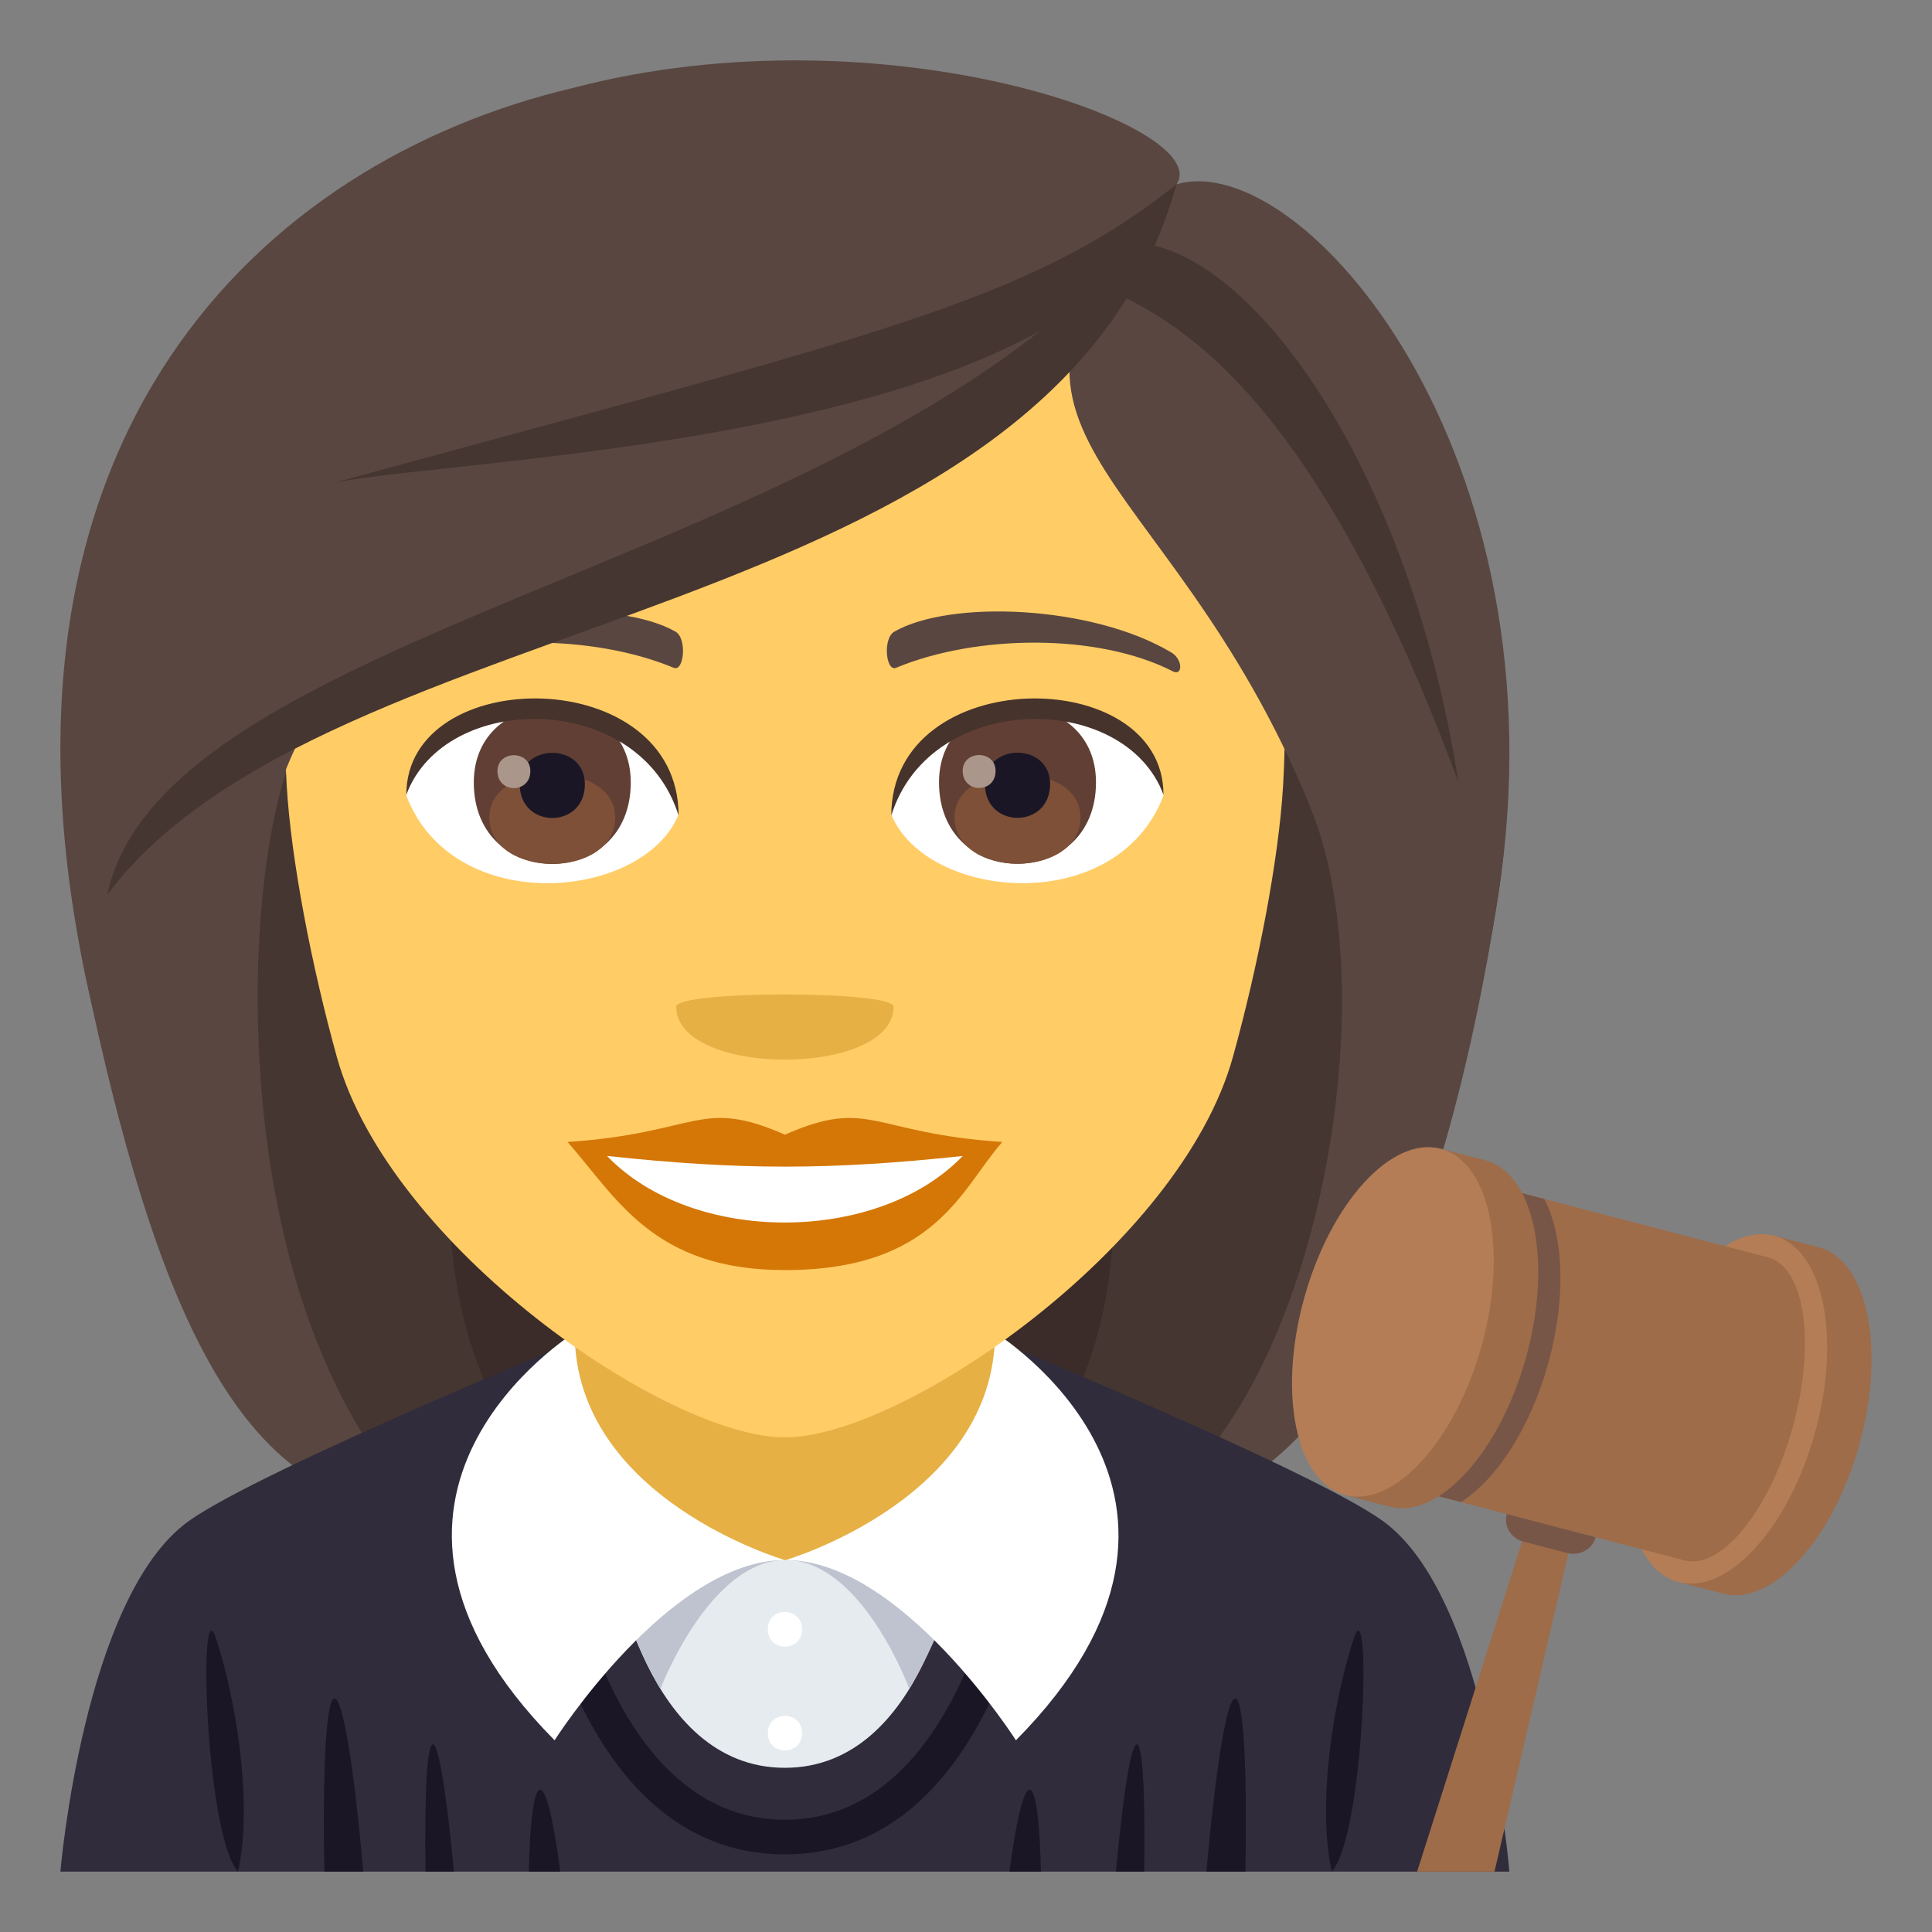 <?xml version="1.0" encoding="utf-8"?>
<!-- Generator: Adobe Illustrator 15.0.0, SVG Export Plug-In . SVG Version: 6.00 Build 0)  -->
<!DOCTYPE svg PUBLIC "-//W3C//DTD SVG 1.1//EN" "http://www.w3.org/Graphics/SVG/1.1/DTD/svg11.dtd">
<svg version="1.1" id="Layer_1" xmlns:x="http://ns.adobe.com/Extensibility/1.0/" xmlns:i="http://ns.adobe.com/AdobeIllustrator/10.0/" xmlns:graph="http://ns.adobe.com/Graphs/1.0/"
	 xmlns="http://www.w3.org/2000/svg" xmlns:xlink="http://www.w3.org/1999/xlink" xmlns:a="http://ns.adobe.com/AdobeSVGViewerExtensions/3.0/"
	 x="0px" y="0px" width="64px" height="64px" viewBox="0 0 64 64" enable-background="new 0 0 64 64" xml:space="preserve">
<rect x="0" y="0" width="64" height="64" fill="#808080" stroke="none"/>
<path fill="#3B2C29" d="M13.076,13.403C4.363,50.8,5.161,49.999,23.502,49.999C13.353,42.898,32.795,12.894,13.076,13.403z"/>
<path fill="#453631" d="M9.934,12.824c-6.358,28.413-0.873,35.709,3.998,37.175h5.582C6.453,40.797,26.869,12.265,9.934,12.824z"/>
<path fill="#3B2C29" d="M38.71,13.401c8.712,37.397,7.914,36.597-10.426,36.597C37.617,44.299,18.99,12.893,38.71,13.401z"/>
<path fill="#453631" d="M41.851,12.822c9.295,25.85-0.021,35.979-3.998,37.176h-5.58C45.334,41.547,24.918,12.263,41.851,12.822z"/>
<path fill="#594640" d="M43.397,26.713c2.691,6.571,0.028,20.059-5.545,23.286c6.177,0,9.939-8.55,11.773-20.31
	C51.918,14.994,38.602,14.986,43.397,26.713z"/>
<path fill="#594640" d="M2.85,32.416c2.25,10.613,5.02,17.583,11.082,17.583C7.173,43,7.968,28.239,9.889,24.566
	C19.682,18.739-0.956,14.463,2.85,32.416z"/>
<path fill="#302C3B" d="M6.258,50.384c2.398-1.714,13.453-6.241,13.453-6.241h12.658c0,0,11.044,4.517,13.433,6.237
	C49.271,52.873,50,62,50,62H2C2,62,2.774,52.864,6.258,50.384"/>
<path fill="#E6B045" d="M19.037,47.844c0,3.835,4.72,4.992,6.963,4.982c2.245-0.012,6.962-1.218,6.962-4.982V36.77H19.037V47.844z"
	/>
<path fill="#1A1626" d="M44.846,54.273c-0.64,1.929-1.239,5.428-0.728,7.727C45.215,60.736,45.438,52.48,44.846,54.273"/>
<path fill="#1A1626" d="M7.884,62c0.512-2.299-0.09-5.798-0.729-7.727C6.563,52.48,6.785,60.736,7.884,62"/>
<path fill="#1A1626" d="M26,61.428c-7.104,0-8.445-10.385-8.498-10.825l1.124-0.142c0.014,0.099,1.274,9.82,7.374,9.82
	c6.103,0,7.361-9.722,7.375-9.82l1.122,0.142C34.446,51.043,33.102,61.428,26,61.428"/>
<path fill="#E6EBEF" d="M26,51.679h-5.669c0,0,1.027,6.882,5.669,6.882c4.641,0,5.67-6.882,5.67-6.882H26z"/>
<path fill="#BEC3CF" d="M21.878,55.943c0,0,1.622-4.265,4.147-4.265c2.526,0,4.096,4.265,4.096,4.265s1.549-2.545,1.549-4.265
	H20.331C20.331,51.679,20.484,53.592,21.878,55.943"/>
<path fill="#FFFFFF" d="M19.037,44.143c0,0-8.694,5.386-0.666,13.506c0,0,3.802-5.97,7.629-5.97
	C26,51.679,19.037,49.654,19.037,44.143"/>
<path fill="#FFFFFF" d="M32.962,44.143c0,0,8.722,5.386,0.692,13.506c0,0-3.802-5.97-7.629-5.97
	C26.025,51.679,32.962,49.654,32.962,44.143"/>
<path fill="#FFFFFF" d="M25.435,53.973c0,0.764,1.133,0.764,1.133,0S25.435,53.209,25.435,53.973z"/>
<path fill="#FFFFFF" d="M25.435,57.413c0,0.765,1.133,0.765,1.133,0C26.567,56.649,25.435,56.649,25.435,57.413z"/>
<path fill="#1A1626" d="M37.662,57.783c-0.196-0.011-0.459,1.667-0.697,4.217h0.939C37.94,59.467,37.857,57.797,37.662,57.783"/>
<path fill="#1A1626" d="M11.079,56.266C10.8,56.283,10.682,58.618,10.745,62h1.288C11.733,58.592,11.362,56.251,11.079,56.266"/>
<path fill="#1A1626" d="M34.482,62c-0.037-1.646-0.165-2.701-0.371-2.713c-0.208-0.012-0.452,1.045-0.671,2.713H34.482z"/>
<path fill="#1A1626" d="M40.921,56.266c-0.283-0.015-0.654,2.326-0.956,5.734h1.29C41.318,58.618,41.2,56.283,40.921,56.266"/>
<path fill="#1A1626" d="M14.336,57.783c-0.193,0.014-0.276,1.684-0.24,4.217h0.939C14.797,59.45,14.534,57.772,14.336,57.783"/>
<path fill="#1A1626" d="M17.889,59.287c-0.206,0.012-0.334,1.063-0.371,2.713h1.042C18.343,60.332,18.097,59.275,17.889,59.287"/>
<polygon fill="#9E6C49" points="49.507,62 52.134,50.686 50.663,50.303 46.944,62 "/>
<path fill="#9E6C49" d="M60.237,41.314l-1.473-0.381l-0.215,0.773c-1.152,0.764-2.254,2.457-2.836,4.576
	c-0.586,2.127-0.5,4.131,0.105,5.352l-0.213,0.773l1.473,0.385c1.627,0.424,3.65-1.799,4.523-4.969
	C62.476,44.656,61.862,41.74,60.237,41.314"/>
<path fill="#B47D56" d="M60.13,47.439c-0.871,3.17-2.896,5.395-4.523,4.969c-1.625-0.424-2.238-3.336-1.365-6.506
	c0.871-3.168,2.896-5.393,4.523-4.969C60.39,41.357,61.003,44.268,60.13,47.439"/>
<polygon fill="#9E6C49" points="55.804,51.691 45.497,49.002 48.259,38.961 58.567,41.652 "/>
<path fill="#785647" d="M48.243,39.016l-2.732,9.93c0.014,0.021,0.023,0.047,0.033,0.068l2.85,0.744
	c1.176-0.742,2.307-2.463,2.902-4.623c0.594-2.162,0.498-4.203-0.141-5.418l-2.85-0.748C48.284,38.986,48.265,39.004,48.243,39.016"
	/>
<path fill="#9E6C49" d="M49.192,38.432l-1.475-0.379l-0.211,0.773c-1.152,0.762-2.254,2.457-2.84,4.576
	c-0.582,2.125-0.498,4.129,0.109,5.35l-0.213,0.773l1.473,0.385c1.627,0.424,3.65-1.799,4.523-4.969
	C51.431,41.773,50.819,38.857,49.192,38.432"/>
<path fill="#B47D56" d="M49.087,44.557c-0.873,3.17-2.896,5.395-4.523,4.969c-1.627-0.424-2.24-3.336-1.367-6.504
	c0.871-3.17,2.896-5.396,4.523-4.969C49.347,38.477,49.956,41.387,49.087,44.557"/>
<path fill="#9E6C49" d="M59.394,47.248c-0.762,2.773-2.369,4.762-3.59,4.443c-1.219-0.318-1.59-2.824-0.828-5.596
	c0.764-2.773,2.371-4.764,3.592-4.443C59.786,41.969,60.157,44.475,59.394,47.248"/>
<path fill="#785647" d="M52.86,50.924L52.86,50.924c-0.109,0.393-0.529,0.629-0.936,0.523l-1.471-0.383
	c-0.406-0.105-0.648-0.516-0.539-0.91L52.86,50.924z"/>
<path fill="#FFCC66" d="M26,4.415c-11.609,0-17.201,9.455-16.502,21.611c0.143,2.444,0.822,5.969,1.661,8.989
	c1.741,6.277,10.929,12.6,14.841,12.6c3.911,0,13.1-6.322,14.841-12.6c0.839-3.021,1.519-6.545,1.663-8.989
	C43.201,13.87,37.611,4.415,26,4.415z"/>
<path fill="#D47706" d="M26.001,37.588c-2.822-1.241-2.844-0.051-7.2,0.242c1.636,1.855,2.839,4.243,7.198,4.243
	c5.003,0,5.849-2.711,7.203-4.243C28.843,37.537,28.823,36.347,26.001,37.588z"/>
<path fill="#FFFFFF" d="M20.108,38.292c2.844,2.96,8.977,2.921,11.784,0.001C27.515,38.764,24.488,38.764,20.108,38.292z"/>
<path fill="#594640" d="M38.795,21.61c-2.616-1.559-7.308-1.75-9.165-0.688c-0.394,0.214-0.287,1.341,0.053,1.2
	c2.648-1.103,6.682-1.158,9.168,0.117C39.184,22.409,39.19,21.837,38.795,21.61z"/>
<path fill="#594640" d="M13.207,21.61c2.615-1.559,7.307-1.75,9.166-0.688c0.394,0.214,0.289,1.341-0.054,1.2
	c-2.648-1.103-6.68-1.159-9.167,0.117C12.818,22.409,12.812,21.837,13.207,21.61z"/>
<path fill="#E6B045" d="M29.601,33.346c0,2.342-7.2,2.342-7.2,0C22.4,32.808,29.601,32.808,29.601,33.346z"/>
<path fill="#FFFFFF" d="M38.542,26.357c-1.552,4.06-7.861,3.464-9.017,0.624C30.401,22.415,37.688,22.024,38.542,26.357z"/>
<path fill="#613F34" d="M31.106,25.916c0,3.596,5.2,3.596,5.2,0C36.307,22.579,31.106,22.579,31.106,25.916z"/>
<path fill="#7D5037" d="M31.62,27.066c0,2.063,4.172,2.063,4.172,0C35.792,25.153,31.62,25.153,31.62,27.066z"/>
<path fill="#1A1626" d="M32.627,25.973c0,1.492,2.159,1.492,2.159,0C34.786,24.587,32.627,24.587,32.627,25.973z"/>
<path fill="#AB968C" d="M31.89,25.537c0,0.754,1.09,0.754,1.09,0C32.979,24.837,31.89,24.837,31.89,25.537z"/>
<path fill="#45332C" d="M38.542,26.326c0-4.361-9.017-4.361-9.017,0.691C30.812,22.872,37.255,22.872,38.542,26.326z"/>
<path fill="#FFFFFF" d="M13.46,26.357c1.552,4.06,7.862,3.466,9.019,0.624C21.603,22.415,14.314,22.024,13.46,26.357z"/>
<path fill="#613F34" d="M15.695,25.921c0,3.596,5.2,3.596,5.2,0C20.896,22.584,15.695,22.584,15.695,25.921z"/>
<path fill="#7D5037" d="M16.209,27.072c0,2.062,4.172,2.062,4.172,0C20.381,25.158,16.209,25.158,16.209,27.072z"/>
<path fill="#1A1626" d="M17.216,25.978c0,1.492,2.159,1.492,2.159,0C19.375,24.593,17.216,24.593,17.216,25.978z"/>
<path fill="#AB968C" d="M16.479,25.542c0,0.754,1.09,0.754,1.09,0C17.568,24.842,16.479,24.842,16.479,25.542z"/>
<path fill="#45332C" d="M13.46,26.326c0-4.361,9.019-4.361,9.019,0.689C21.191,22.87,14.748,22.87,13.46,26.326z"/>
<path fill="#594640" d="M38.973,6.106c-8.14,8.341-0.371,8.88,4.425,20.607c2.691,6.571,4.395,14.736,6.229,2.976
	C51.918,14.994,43.109,4.878,38.973,6.106z"/>
<path fill="#594640" d="M18.99,2.911C8.667,5.341-0.956,14.463,2.85,32.416c2.25,10.613,5.118-4.177,7.039-7.85
	c9.793-5.827,26.539-10.241,29.084-18.46C40.265,4.209,29.32,0.205,18.99,2.911z"/>
<path fill="#453631" d="M11.081,15.989c4.365-0.885,25.25-1.302,27.892-9.883C34.037,10.04,28.925,11.11,11.081,15.989z"/>
<path fill="#453631" d="M3.554,29.637c7.324-9.774,31.315-8.695,35.419-23.531C31.007,18.558,5.556,20.241,3.554,29.637z"/>
<path fill="#453631" d="M36.559,8.14c-1.89,2.977,4.678-1.398,11.757,17.785C46.57,14.71,40.589,6.988,36.559,8.14z"/>
</svg>
